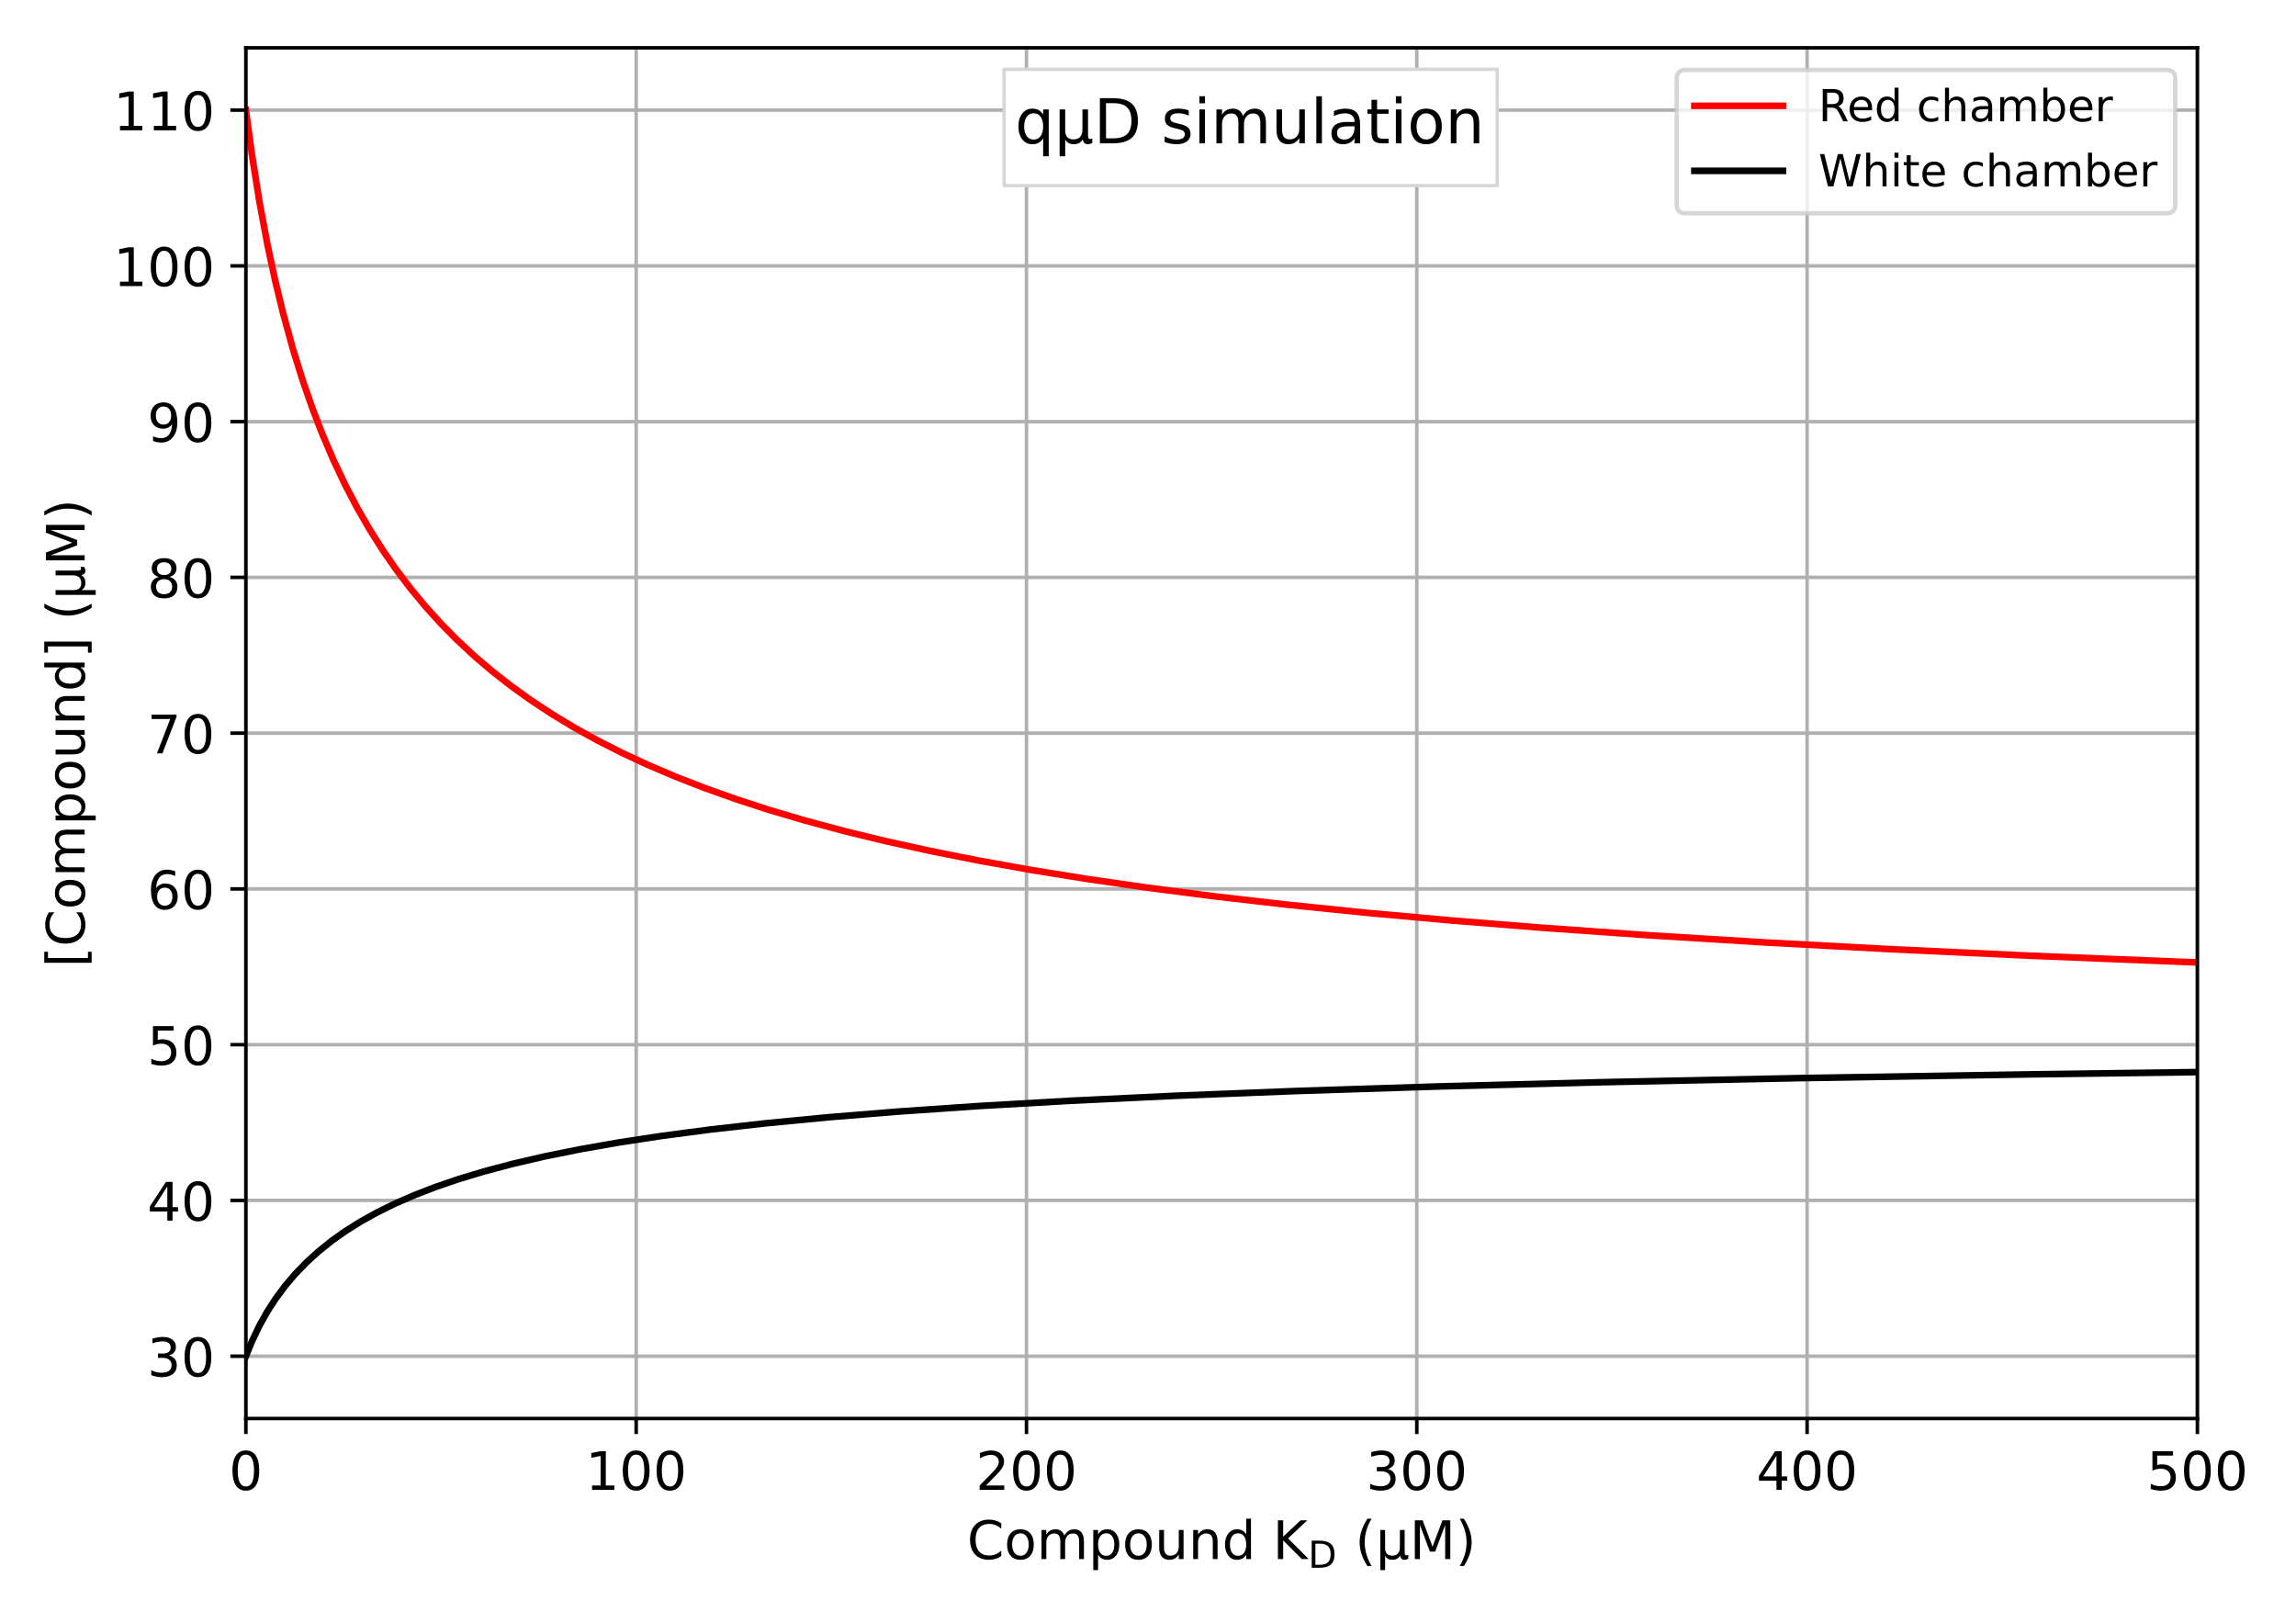 <?xml version="1.0" encoding="UTF-8" standalone="no"?>
<svg
   xmlns:dc="http://purl.org/dc/elements/1.1/"
   xmlns:cc="http://creativecommons.org/ns#"
   xmlns:rdf="http://www.w3.org/1999/02/22-rdf-syntax-ns#"
   xmlns:svg="http://www.w3.org/2000/svg"
   xmlns="http://www.w3.org/2000/svg"
   xmlns:xlink="http://www.w3.org/1999/xlink"
   xmlns:sodipodi="http://sodipodi.sourceforge.net/DTD/sodipodi-0.dtd"
   xmlns:inkscape="http://www.inkscape.org/namespaces/inkscape"
   height="366.48pt"
   version="1.1"
   viewBox="0 0 518.4 366.48"
   width="518.4pt"
   id="svg531"
   sodipodi:docname="2020-06-26_Figure1-KDvsConcentrations_SS1.svg"
   inkscape:version="1.0 (4035a4fb49, 2020-05-01)">
  <sodipodi:namedview
     inkscape:document-rotation="0"
     pagecolor="#ffffff"
     bordercolor="#666666"
     borderopacity="1"
     objecttolerance="10"
     gridtolerance="10"
     guidetolerance="10"
     inkscape:pageopacity="0"
     inkscape:pageshadow="2"
     inkscape:window-width="1920"
     inkscape:window-height="2050"
     id="namedview533"
     showgrid="false"
     inkscape:zoom="2.6134471"
     inkscape:cx="103.90079"
     inkscape:cy="247.46525"
     inkscape:window-x="-12"
     inkscape:window-y="-12"
     inkscape:window-maximized="0"
     inkscape:current-layer="svg531" />
  <defs
     id="defs4">
    <style
       type="text/css"
       id="style2">
*{stroke-linecap:butt;stroke-linejoin:round;}
  </style>
  </defs>
  <g
     id="patch_1">
    <path
       id="path6"
       style="fill:#ffffff"
       d="M 0,366.48 H 518.4 V 0 H 0 Z" />
  </g>
  <g
     id="axes_1">
    <g
       id="patch_2">
      <path
         id="path9"
         style="fill:#ffffff"
         d="M 55.514,320.239 H 496.14 V 10.791 H 55.514 Z" />
    </g>
    <g
       id="matplotlib.axis_1">
      <g
         id="xtick_1">
        <g
           id="line2d_1">
          <path
             id="path12"
             style="fill:none;stroke:#b0b0b0;stroke-width:0.8;stroke-linecap:square"
             d="M 55.514,320.239 V 10.791"
             clip-path="url(#pe818d9b431)" />
        </g>
        <g
           id="line2d_2">
          <defs
             id="defs16">
            <path
               style="stroke:#000000;stroke-width:0.8"
               id="mb9e44347bf"
               d="M 0,0 V 3.5" />
          </defs>
          <g
             id="g20">
            <use
               height="100%"
               width="100%"
               id="use18"
               y="320.239"
               xlink:href="#mb9e44347bf"
               x="55.514"
               style="stroke:#000000;stroke-width:0.8" />
          </g>
        </g>
        <g
           id="text_1">
          <!-- 0 -->
          <defs
             id="defs24">
            <path
               id="DejaVuSans-48"
               d="m 31.781,66.406 q -7.609,0 -11.453,-7.5 Q 16.5,51.422 16.5,36.375 q 0,-14.984 3.828,-22.484 3.844,-7.5 11.453,-7.5 7.672,0 11.5,7.5 3.844,7.5 3.844,22.484 0,15.047 -3.844,22.531 -3.828,7.5 -11.5,7.5 z m 0,7.812 q 12.266,0 18.734,-9.703 6.469,-9.688 6.469,-28.141 0,-18.406 -6.469,-28.109 -6.469,-9.688 -18.734,-9.688 -12.25,0 -18.719,9.688 Q 6.594,17.969 6.594,36.375 q 0,18.453 6.469,28.141 6.469,9.703 18.719,9.703 z" />
          </defs>
          <g
             id="g28"
             transform="matrix(0.12,0,0,-0.12,51.696,336.357)">
            <use
               height="100%"
               width="100%"
               y="0"
               x="0"
               id="use26"
               xlink:href="#DejaVuSans-48" />
          </g>
        </g>
      </g>
      <g
         id="xtick_2">
        <g
           id="line2d_3">
          <path
             id="path32"
             style="fill:none;stroke:#b0b0b0;stroke-width:0.8;stroke-linecap:square"
             d="M 143.639,320.239 V 10.791"
             clip-path="url(#pe818d9b431)" />
        </g>
        <g
           id="line2d_4">
          <g
             id="g37">
            <use
               height="100%"
               width="100%"
               id="use35"
               y="320.239"
               xlink:href="#mb9e44347bf"
               x="143.639"
               style="stroke:#000000;stroke-width:0.8" />
          </g>
        </g>
        <g
           id="text_2">
          <!-- 100 -->
          <defs
             id="defs41">
            <path
               id="DejaVuSans-49"
               d="m 12.406,8.297 h 16.109 v 55.625 L 10.984,60.406 v 8.984 l 17.438,3.516 H 38.281 V 8.297 H 54.391 V 0 H 12.406 Z" />
          </defs>
          <g
             id="g49"
             transform="matrix(0.12,0,0,-0.12,132.186,336.357)">
            <use
               height="100%"
               width="100%"
               y="0"
               x="0"
               id="use43"
               xlink:href="#DejaVuSans-49" />
            <use
               height="100%"
               width="100%"
               y="0"
               id="use45"
               xlink:href="#DejaVuSans-48"
               x="63.623" />
            <use
               height="100%"
               width="100%"
               y="0"
               id="use47"
               xlink:href="#DejaVuSans-48"
               x="127.246" />
          </g>
        </g>
      </g>
      <g
         id="xtick_3">
        <g
           id="line2d_5">
          <path
             id="path53"
             style="fill:none;stroke:#b0b0b0;stroke-width:0.8;stroke-linecap:square"
             d="M 231.764,320.239 V 10.791"
             clip-path="url(#pe818d9b431)" />
        </g>
        <g
           id="line2d_6">
          <g
             id="g58">
            <use
               height="100%"
               width="100%"
               id="use56"
               y="320.239"
               xlink:href="#mb9e44347bf"
               x="231.764"
               style="stroke:#000000;stroke-width:0.8" />
          </g>
        </g>
        <g
           id="text_3">
          <!-- 200 -->
          <defs
             id="defs62">
            <path
               id="DejaVuSans-50"
               d="M 19.188,8.297 H 53.609 V 0 H 7.328 v 8.297 q 5.609,5.812 15.297,15.594 9.703,9.797 12.188,12.641 4.734,5.312 6.609,9 1.891,3.688 1.891,7.25 0,5.812 -4.078,9.469 -4.078,3.672 -10.625,3.672 -4.641,0 -9.797,-1.609 -5.141,-1.609 -11,-4.891 v 9.969 Q 13.766,71.781 18.938,73 q 5.188,1.219 9.484,1.219 11.328,0 18.062,-5.672 6.734,-5.656 6.734,-15.125 0,-4.5 -1.688,-8.531 Q 49.859,40.875 45.406,35.406 44.188,33.984 37.641,27.219 31.109,20.453 19.188,8.297 Z" />
          </defs>
          <g
             id="g70"
             transform="matrix(0.12,0,0,-0.12,220.311,336.357)">
            <use
               height="100%"
               width="100%"
               y="0"
               x="0"
               id="use64"
               xlink:href="#DejaVuSans-50" />
            <use
               height="100%"
               width="100%"
               y="0"
               id="use66"
               xlink:href="#DejaVuSans-48"
               x="63.623" />
            <use
               height="100%"
               width="100%"
               y="0"
               id="use68"
               xlink:href="#DejaVuSans-48"
               x="127.246" />
          </g>
        </g>
      </g>
      <g
         id="xtick_4">
        <g
           id="line2d_7">
          <path
             id="path74"
             style="fill:none;stroke:#b0b0b0;stroke-width:0.8;stroke-linecap:square"
             d="M 319.889,320.239 V 10.791"
             clip-path="url(#pe818d9b431)" />
        </g>
        <g
           id="line2d_8">
          <g
             id="g79">
            <use
               height="100%"
               width="100%"
               id="use77"
               y="320.239"
               xlink:href="#mb9e44347bf"
               x="319.889"
               style="stroke:#000000;stroke-width:0.8" />
          </g>
        </g>
        <g
           id="text_4">
          <!-- 300 -->
          <defs
             id="defs83">
            <path
               id="DejaVuSans-51"
               d="M 40.578,39.312 Q 47.656,37.797 51.625,33 q 3.984,-4.781 3.984,-11.812 0,-10.781 -7.422,-16.703 -7.422,-5.906 -21.094,-5.906 -4.578,0 -9.438,0.906 -4.859,0.906 -10.031,2.719 v 9.516 q 4.094,-2.391 8.969,-3.609 4.891,-1.219 10.219,-1.219 9.266,0 14.125,3.656 4.859,3.656 4.859,10.641 0,6.453 -4.516,10.078 -4.516,3.641 -12.562,3.641 h -8.5 v 8.109 h 8.891 q 7.266,0 11.125,2.906 3.859,2.906 3.859,8.375 0,5.609 -3.984,8.609 -3.969,3.016 -11.391,3.016 -4.062,0 -8.703,-0.891 Q 15.375,64.156 9.812,62.312 v 8.781 q 5.625,1.562 10.531,2.344 4.906,0.781 9.25,0.781 11.234,0 17.766,-5.109 6.547,-5.094 6.547,-13.781 0,-6.062 -3.469,-10.234 -3.469,-4.172 -9.859,-5.781 z" />
          </defs>
          <g
             id="g91"
             transform="matrix(0.12,0,0,-0.12,308.437,336.357)">
            <use
               height="100%"
               width="100%"
               y="0"
               x="0"
               id="use85"
               xlink:href="#DejaVuSans-51" />
            <use
               height="100%"
               width="100%"
               y="0"
               id="use87"
               xlink:href="#DejaVuSans-48"
               x="63.623" />
            <use
               height="100%"
               width="100%"
               y="0"
               id="use89"
               xlink:href="#DejaVuSans-48"
               x="127.246" />
          </g>
        </g>
      </g>
      <g
         id="xtick_5">
        <g
           id="line2d_9">
          <path
             id="path95"
             style="fill:none;stroke:#b0b0b0;stroke-width:0.8;stroke-linecap:square"
             d="M 408.014,320.239 V 10.791"
             clip-path="url(#pe818d9b431)" />
        </g>
        <g
           id="line2d_10">
          <g
             id="g100">
            <use
               height="100%"
               width="100%"
               id="use98"
               y="320.239"
               xlink:href="#mb9e44347bf"
               x="408.014"
               style="stroke:#000000;stroke-width:0.8" />
          </g>
        </g>
        <g
           id="text_5">
          <!-- 400 -->
          <defs
             id="defs104">
            <path
               id="DejaVuSans-52"
               d="M 37.797,64.312 12.891,25.391 h 24.906 z m -2.594,8.594 h 12.406 V 25.391 h 10.406 V 17.188 H 47.609 V 0 h -9.812 V 17.188 H 4.891 v 9.516 z" />
          </defs>
          <g
             id="g112"
             transform="matrix(0.12,0,0,-0.12,396.562,336.357)">
            <use
               height="100%"
               width="100%"
               y="0"
               x="0"
               id="use106"
               xlink:href="#DejaVuSans-52" />
            <use
               height="100%"
               width="100%"
               y="0"
               id="use108"
               xlink:href="#DejaVuSans-48"
               x="63.623" />
            <use
               height="100%"
               width="100%"
               y="0"
               id="use110"
               xlink:href="#DejaVuSans-48"
               x="127.246" />
          </g>
        </g>
      </g>
      <g
         id="xtick_6">
        <g
           id="line2d_11">
          <path
             id="path116"
             style="fill:none;stroke:#b0b0b0;stroke-width:0.8;stroke-linecap:square"
             d="M 496.14,320.239 V 10.791"
             clip-path="url(#pe818d9b431)" />
        </g>
        <g
           id="line2d_12">
          <g
             id="g121">
            <use
               height="100%"
               width="100%"
               id="use119"
               y="320.239"
               xlink:href="#mb9e44347bf"
               x="496.14"
               style="stroke:#000000;stroke-width:0.8" />
          </g>
        </g>
        <g
           id="text_6">
          <!-- 500 -->
          <defs
             id="defs125">
            <path
               id="DejaVuSans-53"
               d="m 10.797,72.906 h 38.719 v -8.312 h -29.688 V 46.734 q 2.141,0.734 4.281,1.094 2.156,0.359 4.312,0.359 Q 40.625,48.188 47.75,41.5 54.891,34.812 54.891,23.391 54.891,11.625 47.562,5.094 40.234,-1.422 26.906,-1.422 q -4.594,0 -9.359,0.781 -4.75,0.781 -9.828,2.344 V 11.625 q 4.391,-2.391 9.078,-3.562 4.688,-1.172 9.906,-1.172 8.453,0 13.375,4.438 4.938,4.438 4.938,12.062 0,7.609 -4.938,12.047 -4.922,4.453 -13.375,4.453 -3.953,0 -7.891,-0.875 -3.922,-0.875 -8.016,-2.734 z" />
          </defs>
          <g
             id="g133"
             transform="matrix(0.12,0,0,-0.12,484.687,336.357)">
            <use
               height="100%"
               width="100%"
               y="0"
               x="0"
               id="use127"
               xlink:href="#DejaVuSans-53" />
            <use
               height="100%"
               width="100%"
               y="0"
               id="use129"
               xlink:href="#DejaVuSans-48"
               x="63.623" />
            <use
               height="100%"
               width="100%"
               y="0"
               id="use131"
               xlink:href="#DejaVuSans-48"
               x="127.246" />
          </g>
        </g>
      </g>
      <g
         id="text_7">
        <!-- Compound K$_\mathrm{D}$ (µM) -->
        <defs
           id="defs151">
          <path
             id="DejaVuSans-67"
             d="M 64.406,67.281 V 56.891 q -4.984,4.641 -10.625,6.922 -5.641,2.297 -11.984,2.297 -12.5,0 -19.141,-7.641 -6.641,-7.641 -6.641,-22.094 0,-14.406 6.641,-22.047 Q 29.297,6.688 41.797,6.688 q 6.344,0 11.984,2.297 5.641,2.297 10.625,6.938 V 5.609 Q 59.234,2.094 53.438,0.328 q -5.781,-1.75 -12.219,-1.75 -16.562,0 -26.094,10.125 Q 5.609,18.844 5.609,36.375 q 0,17.578 9.516,27.703 9.531,10.141 26.094,10.141 6.531,0 12.312,-1.734 5.797,-1.734 10.875,-5.203 z" />
          <path
             id="DejaVuSans-111"
             d="m 30.609,48.391 q -7.219,0 -11.422,-5.641 -4.203,-5.641 -4.203,-15.453 0,-9.812 4.172,-15.453 4.188,-5.641 11.453,-5.641 7.188,0 11.375,5.656 4.203,5.672 4.203,15.438 0,9.719 -4.203,15.406 -4.188,5.688 -11.375,5.688 z m 0,7.609 q 11.719,0 18.406,-7.625 6.703,-7.609 6.703,-21.078 0,-13.422 -6.703,-21.078 -6.688,-7.641 -18.406,-7.641 -11.766,0 -18.438,7.641 -6.656,7.656 -6.656,21.078 0,13.469 6.656,21.078 Q 18.844,56 30.609,56 Z" />
          <path
             id="DejaVuSans-109"
             d="M 52,44.188 Q 55.375,50.25 60.062,53.125 64.75,56 71.094,56 q 8.547,0 13.188,-5.984 4.641,-5.969 4.641,-17 V 0 h -9.031 v 32.719 q 0,7.859 -2.797,11.656 -2.781,3.812 -8.484,3.812 -6.984,0 -11.047,-4.641 -4.047,-4.625 -4.047,-12.641 V 0 h -9.031 v 32.719 q 0,7.906 -2.781,11.688 -2.781,3.781 -8.594,3.781 -6.891,0 -10.953,-4.656 -4.047,-4.656 -4.047,-12.625 V 0 h -9.031 v 54.688 h 9.031 v -8.5 q 3.078,5.031 7.375,7.422 Q 29.781,56 35.688,56 41.656,56 45.828,52.969 50,49.953 52,44.188 Z" />
          <path
             id="DejaVuSans-112"
             d="m 18.109,8.203 v -29 H 9.078 V 54.688 h 9.031 v -8.297 q 2.844,4.875 7.156,7.234 Q 29.594,56 35.594,56 q 9.969,0 16.188,-7.906 6.234,-7.906 6.234,-20.797 0,-12.891 -6.234,-20.812 -6.219,-7.906 -16.188,-7.906 -6,0 -10.328,2.375 -4.312,2.375 -7.156,7.25 z M 48.688,27.297 q 0,9.906 -4.078,15.547 -4.078,5.641 -11.203,5.641 -7.141,0 -11.219,-5.641 -4.078,-5.641 -4.078,-15.547 0,-9.906 4.078,-15.547 4.078,-5.641 11.219,-5.641 7.125,0 11.203,5.641 4.078,5.641 4.078,15.547 z" />
          <path
             id="DejaVuSans-117"
             d="M 8.5,21.578 V 54.688 h 8.984 V 21.922 q 0,-7.766 3.016,-11.656 3.031,-3.875 9.094,-3.875 7.266,0 11.484,4.641 4.234,4.641 4.234,12.656 v 31 h 8.984 V 0 H 45.312 V 8.406 Q 42.047,3.422 37.719,1 33.406,-1.422 27.688,-1.422 18.266,-1.422 13.375,4.438 8.5,10.297 8.5,21.578 Z M 31.109,56 Z" />
          <path
             id="DejaVuSans-110"
             d="M 54.891,33.016 V 0 H 45.906 v 32.719 q 0,7.766 -3.031,11.609 -3.031,3.859 -9.078,3.859 -7.281,0 -11.484,-4.641 -4.203,-4.625 -4.203,-12.641 V 0 h -9.031 v 54.688 h 9.031 v -8.5 q 3.234,4.938 7.594,7.375 4.375,2.438 10.094,2.438 9.422,0 14.25,-5.828 4.844,-5.828 4.844,-17.156 z" />
          <path
             id="DejaVuSans-100"
             d="m 45.406,46.391 v 29.594 h 8.984 V 0 H 45.406 v 8.203 q -2.828,-4.875 -7.156,-7.25 -4.312,-2.375 -10.375,-2.375 -9.906,0 -16.141,7.906 -6.219,7.922 -6.219,20.812 0,12.891 6.219,20.797 Q 17.969,56 27.875,56 q 6.062,0 10.375,-2.375 4.328,-2.359 7.156,-7.234 z M 14.797,27.297 q 0,-9.906 4.078,-15.547 4.078,-5.641 11.203,-5.641 7.125,0 11.219,5.641 4.109,5.641 4.109,15.547 0,9.906 -4.109,15.547 -4.094,5.641 -11.219,5.641 -7.125,0 -11.203,-5.641 -4.078,-5.641 -4.078,-15.547 z" />
          <path
             d=""
             id="DejaVuSans-32" />
          <path
             id="DejaVuSans-75"
             d="m 9.812,72.906 h 9.859 v -30.812 l 32.719,30.812 H 65.094 L 28.906,38.922 67.672,0 H 54.688 L 19.672,35.109 V 0 H 9.812 Z" />
          <path
             id="DejaVuSans-68"
             d="M 19.672,64.797 V 8.109 H 31.594 q 15.094,0 22.094,6.828 7,6.844 7,21.594 0,14.641 -7,21.453 -7,6.812 -22.094,6.812 z M 9.812,72.906 h 20.266 q 21.188,0 31.094,-8.812 9.922,-8.812 9.922,-27.562 0,-18.859 -9.969,-27.703 Q 51.172,0 30.078,0 H 9.812 Z" />
          <path
             id="DejaVuSans-40"
             d="M 31,75.875 Q 24.469,64.656 21.281,53.656 18.109,42.672 18.109,31.391 18.109,20.125 21.312,9.062 24.516,-2 31,-13.188 H 23.188 Q 15.875,-1.703 12.234,9.375 8.594,20.453 8.594,31.391 q 0,10.891 3.609,21.922 3.625,11.047 10.984,22.562 z" />
          <path
             id="DejaVuSans-181"
             d="M 8.5,-20.797 V 54.688 h 8.984 V 20.703 Q 17.484,13.625 20.844,10 q 3.375,-3.609 9.969,-3.609 7.219,0 10.859,4.094 3.641,4.109 3.641,12.312 V 54.688 h 8.984 V 12.594 q 0,-2.922 0.844,-4.312 Q 56,6.891 57.812,6.891 q 0.438,0 1.219,0.266 0.781,0.266 2.156,0.859 V 0.781 q -2,-1.125 -3.797,-1.656 -1.781,-0.547 -3.484,-0.547 -3.375,0 -5.375,1.906 -2,1.906 -2.734,5.812 Q 43.359,2.438 39.812,0.5 36.281,-1.422 31.5,-1.422 q -4.984,0 -8.484,1.906 -3.484,1.906 -5.531,5.719 v -27 z" />
          <path
             id="DejaVuSans-77"
             d="M 9.812,72.906 H 24.516 L 43.109,23.297 61.812,72.906 H 76.516 V 0 h -9.625 v 64.016 l -18.797,-50 H 38.188 l -18.797,50 V 0 H 9.812 Z" />
          <path
             id="DejaVuSans-41"
             d="m 8.016,75.875 h 7.812 q 7.312,-11.516 10.953,-22.562 3.641,-11.031 3.641,-21.922 0,-10.938 -3.641,-22.016 -3.641,-11.078 -10.953,-22.562 h -7.812 Q 14.5,-2 17.703,9.062 20.906,20.125 20.906,31.391 q 0,11.281 -3.203,22.266 -3.203,11 -9.688,22.219 z" />
        </defs>
        <g
           id="g185"
           transform="matrix(0.12,0,0,-0.12,218.347,351.972)">
          <use
             height="100%"
             width="100%"
             y="0"
             x="0"
             id="use153"
             xlink:href="#DejaVuSans-67"
             transform="translate(0,0.016)" />
          <use
             height="100%"
             width="100%"
             y="0"
             x="0"
             id="use155"
             xlink:href="#DejaVuSans-111"
             transform="translate(69.824,0.016)" />
          <use
             height="100%"
             width="100%"
             y="0"
             x="0"
             id="use157"
             xlink:href="#DejaVuSans-109"
             transform="translate(131.006,0.016)" />
          <use
             height="100%"
             width="100%"
             y="0"
             x="0"
             id="use159"
             xlink:href="#DejaVuSans-112"
             transform="translate(228.418,0.016)" />
          <use
             height="100%"
             width="100%"
             y="0"
             x="0"
             id="use161"
             xlink:href="#DejaVuSans-111"
             transform="translate(291.895,0.016)" />
          <use
             height="100%"
             width="100%"
             y="0"
             x="0"
             id="use163"
             xlink:href="#DejaVuSans-117"
             transform="translate(353.076,0.016)" />
          <use
             height="100%"
             width="100%"
             y="0"
             x="0"
             id="use165"
             xlink:href="#DejaVuSans-110"
             transform="translate(416.455,0.016)" />
          <use
             height="100%"
             width="100%"
             y="0"
             x="0"
             id="use167"
             xlink:href="#DejaVuSans-100"
             transform="translate(479.834,0.016)" />
          <use
             height="100%"
             width="100%"
             y="0"
             x="0"
             id="use169"
             xlink:href="#DejaVuSans-32"
             transform="translate(543.311,0.016)" />
          <use
             height="100%"
             width="100%"
             y="0"
             x="0"
             id="use171"
             xlink:href="#DejaVuSans-75"
             transform="translate(575.098,0.016)" />
          <use
             height="100%"
             width="100%"
             y="0"
             x="0"
             id="use173"
             xlink:href="#DejaVuSans-68"
             transform="matrix(0.7,0,0,0.7,641.631,-16.391)" />
          <use
             height="100%"
             width="100%"
             y="0"
             x="0"
             id="use175"
             xlink:href="#DejaVuSans-32"
             transform="translate(698.267,0.016)" />
          <use
             height="100%"
             width="100%"
             y="0"
             x="0"
             id="use177"
             xlink:href="#DejaVuSans-40"
             transform="translate(730.054,0.016)" />
          <use
             height="100%"
             width="100%"
             y="0"
             x="0"
             id="use179"
             xlink:href="#DejaVuSans-181"
             transform="translate(769.067,0.016)" />
          <use
             height="100%"
             width="100%"
             y="0"
             x="0"
             id="use181"
             xlink:href="#DejaVuSans-77"
             transform="translate(832.69,0.016)" />
          <use
             height="100%"
             width="100%"
             y="0"
             x="0"
             id="use183"
             xlink:href="#DejaVuSans-41"
             transform="translate(918.97,0.016)" />
        </g>
      </g>
    </g>
    <g
       id="matplotlib.axis_2">
      <g
         id="ytick_1">
        <g
           id="line2d_13">
          <path
             id="path189"
             style="fill:none;stroke:#b0b0b0;stroke-width:0.8;stroke-linecap:square"
             d="M 55.514,306.173 H 496.14"
             clip-path="url(#pe818d9b431)" />
        </g>
        <g
           id="line2d_14">
          <defs
             id="defs193">
            <path
               style="stroke:#000000;stroke-width:0.8"
               id="m6b01693703"
               d="M 0,0 H -3.5" />
          </defs>
          <g
             id="g197">
            <use
               height="100%"
               width="100%"
               id="use195"
               y="306.173"
               xlink:href="#m6b01693703"
               x="55.514"
               style="stroke:#000000;stroke-width:0.8" />
          </g>
        </g>
        <g
           id="text_8">
          <!-- 30 -->
          <g
             id="g204"
             transform="matrix(0.12,0,0,-0.12,33.244,310.732)">
            <use
               height="100%"
               width="100%"
               y="0"
               x="0"
               id="use200"
               xlink:href="#DejaVuSans-51" />
            <use
               height="100%"
               width="100%"
               y="0"
               id="use202"
               xlink:href="#DejaVuSans-48"
               x="63.623" />
          </g>
        </g>
      </g>
      <g
         id="ytick_2">
        <g
           id="line2d_15">
          <path
             id="path208"
             style="fill:none;stroke:#b0b0b0;stroke-width:0.8;stroke-linecap:square"
             d="M 55.514,271.008 H 496.14"
             clip-path="url(#pe818d9b431)" />
        </g>
        <g
           id="line2d_16">
          <g
             id="g213">
            <use
               height="100%"
               width="100%"
               id="use211"
               y="271.008"
               xlink:href="#m6b01693703"
               x="55.514"
               style="stroke:#000000;stroke-width:0.8" />
          </g>
        </g>
        <g
           id="text_9">
          <!-- 40 -->
          <g
             id="g220"
             transform="matrix(0.12,0,0,-0.12,33.244,275.567)">
            <use
               height="100%"
               width="100%"
               y="0"
               x="0"
               id="use216"
               xlink:href="#DejaVuSans-52" />
            <use
               height="100%"
               width="100%"
               y="0"
               id="use218"
               xlink:href="#DejaVuSans-48"
               x="63.623" />
          </g>
        </g>
      </g>
      <g
         id="ytick_3">
        <g
           id="line2d_17">
          <path
             id="path224"
             style="fill:none;stroke:#b0b0b0;stroke-width:0.8;stroke-linecap:square"
             d="M 55.514,235.844 H 496.14"
             clip-path="url(#pe818d9b431)" />
        </g>
        <g
           id="line2d_18">
          <g
             id="g229">
            <use
               height="100%"
               width="100%"
               id="use227"
               y="235.844"
               xlink:href="#m6b01693703"
               x="55.514"
               style="stroke:#000000;stroke-width:0.8" />
          </g>
        </g>
        <g
           id="text_10">
          <!-- 50 -->
          <g
             id="g236"
             transform="matrix(0.12,0,0,-0.12,33.244,240.403)">
            <use
               height="100%"
               width="100%"
               y="0"
               x="0"
               id="use232"
               xlink:href="#DejaVuSans-53" />
            <use
               height="100%"
               width="100%"
               y="0"
               id="use234"
               xlink:href="#DejaVuSans-48"
               x="63.623" />
          </g>
        </g>
      </g>
      <g
         id="ytick_4">
        <g
           id="line2d_19">
          <path
             id="path240"
             style="fill:none;stroke:#b0b0b0;stroke-width:0.8;stroke-linecap:square"
             d="M 55.514,200.679 H 496.14"
             clip-path="url(#pe818d9b431)" />
        </g>
        <g
           id="line2d_20">
          <g
             id="g245">
            <use
               height="100%"
               width="100%"
               id="use243"
               y="200.679"
               xlink:href="#m6b01693703"
               x="55.514"
               style="stroke:#000000;stroke-width:0.8" />
          </g>
        </g>
        <g
           id="text_11">
          <!-- 60 -->
          <defs
             id="defs249">
            <path
               id="DejaVuSans-54"
               d="m 33.016,40.375 q -6.641,0 -10.531,-4.547 -3.875,-4.531 -3.875,-12.438 0,-7.859 3.875,-12.438 3.891,-4.562 10.531,-4.562 6.641,0 10.516,4.562 3.875,4.578 3.875,12.438 0,7.906 -3.875,12.438 Q 39.656,40.375 33.016,40.375 Z M 52.594,71.297 V 62.312 q -3.719,1.75 -7.5,2.672 -3.781,0.938 -7.5,0.938 -9.766,0 -14.922,-6.594 -5.141,-6.594 -5.875,-19.922 2.875,4.25 7.219,6.516 4.359,2.266 9.578,2.266 10.984,0 17.359,-6.672 6.375,-6.656 6.375,-18.125 0,-11.234 -6.641,-18.031 -6.641,-6.781 -17.672,-6.781 -12.656,0 -19.344,9.688 -6.688,9.703 -6.688,28.109 0,17.281 8.203,27.562 8.203,10.281 22.016,10.281 3.719,0 7.5,-0.734 3.781,-0.734 7.891,-2.188 z" />
          </defs>
          <g
             id="g255"
             transform="matrix(0.12,0,0,-0.12,33.244,205.238)">
            <use
               height="100%"
               width="100%"
               y="0"
               x="0"
               id="use251"
               xlink:href="#DejaVuSans-54" />
            <use
               height="100%"
               width="100%"
               y="0"
               id="use253"
               xlink:href="#DejaVuSans-48"
               x="63.623" />
          </g>
        </g>
      </g>
      <g
         id="ytick_5">
        <g
           id="line2d_21">
          <path
             id="path259"
             style="fill:none;stroke:#b0b0b0;stroke-width:0.8;stroke-linecap:square"
             d="M 55.514,165.515 H 496.14"
             clip-path="url(#pe818d9b431)" />
        </g>
        <g
           id="line2d_22">
          <g
             id="g264">
            <use
               height="100%"
               width="100%"
               id="use262"
               y="165.515"
               xlink:href="#m6b01693703"
               x="55.514"
               style="stroke:#000000;stroke-width:0.8" />
          </g>
        </g>
        <g
           id="text_12">
          <!-- 70 -->
          <defs
             id="defs268">
            <path
               id="DejaVuSans-55"
               d="m 8.203,72.906 h 46.875 V 68.703 L 28.609,0 H 18.312 L 43.219,64.594 H 8.203 Z" />
          </defs>
          <g
             id="g274"
             transform="matrix(0.12,0,0,-0.12,33.244,170.074)">
            <use
               height="100%"
               width="100%"
               y="0"
               x="0"
               id="use270"
               xlink:href="#DejaVuSans-55" />
            <use
               height="100%"
               width="100%"
               y="0"
               id="use272"
               xlink:href="#DejaVuSans-48"
               x="63.623" />
          </g>
        </g>
      </g>
      <g
         id="ytick_6">
        <g
           id="line2d_23">
          <path
             id="path278"
             style="fill:none;stroke:#b0b0b0;stroke-width:0.8;stroke-linecap:square"
             d="M 55.514,130.35 H 496.14"
             clip-path="url(#pe818d9b431)" />
        </g>
        <g
           id="line2d_24">
          <g
             id="g283">
            <use
               height="100%"
               width="100%"
               id="use281"
               y="130.35"
               xlink:href="#m6b01693703"
               x="55.514"
               style="stroke:#000000;stroke-width:0.8" />
          </g>
        </g>
        <g
           id="text_13">
          <!-- 80 -->
          <defs
             id="defs287">
            <path
               id="DejaVuSans-56"
               d="m 31.781,34.625 q -7.031,0 -11.062,-3.766 -4.016,-3.766 -4.016,-10.344 0,-6.594 4.016,-10.359 4.031,-3.766 11.062,-3.766 7.031,0 11.078,3.781 4.062,3.797 4.062,10.344 0,6.578 -4.031,10.344 Q 38.875,34.625 31.781,34.625 Z m -9.859,4.188 Q 15.578,40.375 12.031,44.719 8.5,49.078 8.5,55.328 q 0,8.734 6.219,13.812 6.234,5.078 17.062,5.078 10.891,0 17.094,-5.078 6.203,-5.078 6.203,-13.812 0,-6.25 -3.547,-10.609 Q 48,40.375 41.703,38.812 q 7.125,-1.656 11.094,-6.5 3.984,-4.828 3.984,-11.797 0,-10.609 -6.469,-16.281 -6.469,-5.656 -18.531,-5.656 -12.047,0 -18.531,5.656 -6.469,5.672 -6.469,16.281 0,6.969 4,11.797 4.016,4.844 11.141,6.5 z M 18.312,54.391 q 0,-5.656 3.531,-8.828 3.547,-3.172 9.938,-3.172 6.359,0 9.938,3.172 3.594,3.172 3.594,8.828 0,5.672 -3.594,8.844 -3.578,3.172 -9.938,3.172 -6.391,0 -9.938,-3.172 Q 18.312,60.062 18.312,54.391 Z" />
          </defs>
          <g
             id="g293"
             transform="matrix(0.12,0,0,-0.12,33.244,134.909)">
            <use
               height="100%"
               width="100%"
               y="0"
               x="0"
               id="use289"
               xlink:href="#DejaVuSans-56" />
            <use
               height="100%"
               width="100%"
               y="0"
               id="use291"
               xlink:href="#DejaVuSans-48"
               x="63.623" />
          </g>
        </g>
      </g>
      <g
         id="ytick_7">
        <g
           id="line2d_25">
          <path
             id="path297"
             style="fill:none;stroke:#b0b0b0;stroke-width:0.8;stroke-linecap:square"
             d="M 55.514,95.186 H 496.14"
             clip-path="url(#pe818d9b431)" />
        </g>
        <g
           id="line2d_26">
          <g
             id="g302">
            <use
               height="100%"
               width="100%"
               id="use300"
               y="95.186"
               xlink:href="#m6b01693703"
               x="55.514"
               style="stroke:#000000;stroke-width:0.8" />
          </g>
        </g>
        <g
           id="text_14">
          <!-- 90 -->
          <defs
             id="defs306">
            <path
               id="DejaVuSans-57"
               d="M 10.984,1.516 V 10.5 Q 14.703,8.734 18.5,7.812 q 3.812,-0.922 7.484,-0.922 9.766,0 14.906,6.562 5.156,6.562 5.891,19.953 -2.828,-4.203 -7.188,-6.453 -4.344,-2.25 -9.609,-2.25 -10.938,0 -17.312,6.609 -6.375,6.625 -6.375,18.109 0,11.219 6.641,18 6.641,6.797 17.672,6.797 12.656,0 19.312,-9.703 6.672,-9.688 6.672,-28.141 0,-17.234 -8.188,-27.516 -8.172,-10.281 -21.984,-10.281 -3.719,0 -7.531,0.734 -3.797,0.734 -7.906,2.203 z m 19.625,30.906 q 6.641,0 10.516,4.531 3.891,4.547 3.891,12.469 0,7.859 -3.891,12.422 -3.875,4.562 -10.516,4.562 -6.641,0 -10.516,-4.562 -3.875,-4.562 -3.875,-12.422 0,-7.922 3.875,-12.469 3.875,-4.531 10.516,-4.531 z" />
          </defs>
          <g
             id="g312"
             transform="matrix(0.12,0,0,-0.12,33.244,99.745)">
            <use
               height="100%"
               width="100%"
               y="0"
               x="0"
               id="use308"
               xlink:href="#DejaVuSans-57" />
            <use
               height="100%"
               width="100%"
               y="0"
               id="use310"
               xlink:href="#DejaVuSans-48"
               x="63.623" />
          </g>
        </g>
      </g>
      <g
         id="ytick_8">
        <g
           id="line2d_27">
          <path
             id="path316"
             style="fill:none;stroke:#b0b0b0;stroke-width:0.8;stroke-linecap:square"
             d="M 55.514,60.021 H 496.14"
             clip-path="url(#pe818d9b431)" />
        </g>
        <g
           id="line2d_28">
          <g
             id="g321">
            <use
               height="100%"
               width="100%"
               id="use319"
               y="60.021"
               xlink:href="#m6b01693703"
               x="55.514"
               style="stroke:#000000;stroke-width:0.8" />
          </g>
        </g>
        <g
           id="text_15">
          <!-- 100 -->
          <g
             id="g330"
             transform="matrix(0.12,0,0,-0.12,25.609,64.58)">
            <use
               height="100%"
               width="100%"
               y="0"
               x="0"
               id="use324"
               xlink:href="#DejaVuSans-49" />
            <use
               height="100%"
               width="100%"
               y="0"
               id="use326"
               xlink:href="#DejaVuSans-48"
               x="63.623" />
            <use
               height="100%"
               width="100%"
               y="0"
               id="use328"
               xlink:href="#DejaVuSans-48"
               x="127.246" />
          </g>
        </g>
      </g>
      <g
         id="ytick_9">
        <g
           id="line2d_29">
          <path
             id="path334"
             style="fill:none;stroke:#b0b0b0;stroke-width:0.8;stroke-linecap:square"
             d="M 55.514,24.857 H 496.14"
             clip-path="url(#pe818d9b431)" />
        </g>
        <g
           id="line2d_30">
          <g
             id="g339">
            <use
               height="100%"
               width="100%"
               id="use337"
               y="24.857"
               xlink:href="#m6b01693703"
               x="55.514"
               style="stroke:#000000;stroke-width:0.8" />
          </g>
        </g>
        <g
           id="text_16">
          <!-- 110 -->
          <g
             id="g348"
             transform="matrix(0.12,0,0,-0.12,25.609,29.416)">
            <use
               height="100%"
               width="100%"
               y="0"
               x="0"
               id="use342"
               xlink:href="#DejaVuSans-49" />
            <use
               height="100%"
               width="100%"
               y="0"
               id="use344"
               xlink:href="#DejaVuSans-49"
               x="63.623" />
            <use
               height="100%"
               width="100%"
               y="0"
               id="use346"
               xlink:href="#DejaVuSans-48"
               x="127.246" />
          </g>
        </g>
      </g>
      <g
         id="text_17">
        <!-- [Compound] (µM) -->
        <defs
           id="defs354">
          <path
             id="DejaVuSans-91"
             d="M 8.594,75.984 H 29.297 V 69 H 17.578 V -6.203 h 11.719 V -13.188 H 8.594 Z" />
          <path
             id="DejaVuSans-93"
             d="M 30.422,75.984 V -13.188 H 9.719 v 6.984 H 21.391 V 69 H 9.719 v 6.984 z" />
        </defs>
        <g
           id="g386"
           transform="matrix(0,-0.12,-0.12,0,19.113,218.379)">
          <use
             height="100%"
             width="100%"
             y="0"
             x="0"
             id="use356"
             xlink:href="#DejaVuSans-91" />
          <use
             height="100%"
             width="100%"
             y="0"
             id="use358"
             xlink:href="#DejaVuSans-67"
             x="39.014" />
          <use
             height="100%"
             width="100%"
             y="0"
             id="use360"
             xlink:href="#DejaVuSans-111"
             x="108.838" />
          <use
             height="100%"
             width="100%"
             y="0"
             id="use362"
             xlink:href="#DejaVuSans-109"
             x="170.02" />
          <use
             height="100%"
             width="100%"
             y="0"
             id="use364"
             xlink:href="#DejaVuSans-112"
             x="267.432" />
          <use
             height="100%"
             width="100%"
             y="0"
             id="use366"
             xlink:href="#DejaVuSans-111"
             x="330.908" />
          <use
             height="100%"
             width="100%"
             y="0"
             id="use368"
             xlink:href="#DejaVuSans-117"
             x="392.09" />
          <use
             height="100%"
             width="100%"
             y="0"
             id="use370"
             xlink:href="#DejaVuSans-110"
             x="455.469" />
          <use
             height="100%"
             width="100%"
             y="0"
             id="use372"
             xlink:href="#DejaVuSans-100"
             x="518.848" />
          <use
             height="100%"
             width="100%"
             y="0"
             id="use374"
             xlink:href="#DejaVuSans-93"
             x="582.324" />
          <use
             height="100%"
             width="100%"
             y="0"
             id="use376"
             xlink:href="#DejaVuSans-32"
             x="621.338" />
          <use
             height="100%"
             width="100%"
             y="0"
             id="use378"
             xlink:href="#DejaVuSans-40"
             x="653.125" />
          <use
             height="100%"
             width="100%"
             y="0"
             id="use380"
             xlink:href="#DejaVuSans-181"
             x="692.139" />
          <use
             height="100%"
             width="100%"
             y="0"
             id="use382"
             xlink:href="#DejaVuSans-77"
             x="755.762" />
          <use
             height="100%"
             width="100%"
             y="0"
             id="use384"
             xlink:href="#DejaVuSans-41"
             x="842.041" />
        </g>
      </g>
    </g>
    <g
       id="line2d_31">
      <path
         id="path390"
         style="fill:none;stroke:#ff0000;stroke-width:1.5;stroke-linecap:square"
         d="m 55.514,24.857 1.323,9.769 1.764,11.066 1.764,9.435 1.764,8.218 1.764,7.271 2.205,8.037 2.205,7.102 2.205,6.348 2.205,5.727 2.646,6.191 2.646,5.571 2.646,5.05 2.646,4.608 3.087,4.898 3.087,4.458 3.087,4.079 3.529,4.263 3.529,3.895 3.529,3.576 3.97,3.691 3.97,3.385 4.411,3.449 4.411,3.162 4.852,3.191 4.852,2.927 5.293,2.93 5.734,2.905 5.734,2.66 6.175,2.627 6.616,2.575 7.057,2.509 7.498,2.432 7.939,2.348 8.821,2.371 9.262,2.257 10.145,2.238 11.027,2.194 11.909,2.132 12.791,2.056 13.673,1.971 14.996,1.933 16.319,1.876 17.643,1.803 19.407,1.758 21.171,1.694 23.377,1.647 26.023,1.606 28.669,1.542 31.757,1.484 35.726,1.442 1.764,0.066 v 0"
         clip-path="url(#pe818d9b431)" />
    </g>
    <g
       id="line2d_32">
      <path
         id="path393"
         style="fill:none;stroke:#000000;stroke-width:1.5;stroke-linecap:square"
         d="m 55.514,306.173 1.323,-3.256 1.764,-3.689 1.764,-3.145 1.764,-2.739 2.205,-2.988 2.205,-2.611 2.646,-2.745 2.646,-2.41 3.087,-2.476 3.087,-2.185 3.529,-2.211 3.529,-1.961 3.97,-1.962 4.411,-1.932 4.852,-1.878 5.293,-1.808 5.734,-1.727 6.616,-1.749 7.057,-1.632 7.939,-1.604 8.821,-1.549 9.703,-1.478 11.027,-1.449 12.35,-1.393 14.114,-1.358 15.878,-1.294 18.084,-1.242 20.73,-1.191 23.818,-1.136 27.346,-1.074 31.757,-1.019 37.491,-0.973 44.107,-0.914 52.487,-0.859 37.491,-0.503 v 0"
         clip-path="url(#pe818d9b431)" />
    </g>
    <g
       id="patch_3">
      <path
         id="path396"
         style="fill:none;stroke:#000000;stroke-width:0.8;stroke-linecap:square;stroke-linejoin:miter"
         d="M 55.514,320.239 V 10.791" />
    </g>
    <g
       id="patch_4">
      <path
         id="path399"
         style="fill:none;stroke:#000000;stroke-width:0.8;stroke-linecap:square;stroke-linejoin:miter"
         d="M 496.14,320.239 V 10.791" />
    </g>
    <g
       id="patch_5">
      <path
         id="path402"
         style="fill:none;stroke:#000000;stroke-width:0.8;stroke-linecap:square;stroke-linejoin:miter"
         d="M 55.514,320.239 H 496.14" />
    </g>
    <g
       id="patch_6">
      <path
         id="path405"
         style="fill:none;stroke:#000000;stroke-width:0.8;stroke-linecap:square;stroke-linejoin:miter"
         d="M 55.514,10.791 H 496.14" />
    </g>
    <g
       id="legend_1">
      <g
         id="patch_7">
        <path
           id="path408"
           style="opacity:0.8;fill:#ffffff;stroke:#cccccc;stroke-linejoin:miter"
           d="m 380.568,48.147 h 108.572 q 2,0 2,-2 v -28.356 q 0,-2 -2,-2 H 380.568 q -2,0 -2,2 v 28.356 q 0,2 2,2 z" />
      </g>
      <g
         id="line2d_33">
        <path
           id="path411"
           style="fill:none;stroke:#ff0000;stroke-width:1.5;stroke-linecap:square"
           d="m 382.568,23.889 h 20" />
      </g>
      <g
         id="line2d_34" />
      <g
         id="text_18">
        <!-- Red chamber -->
        <defs
           id="defs422">
          <path
             id="DejaVuSans-82"
             d="m 44.391,34.188 q 3.172,-1.078 6.172,-4.594 3,-3.516 6.031,-9.672 L 66.609,0 H 56 l -9.312,18.703 q -3.625,7.328 -7.016,9.719 -3.391,2.391 -9.25,2.391 h -10.75 V 0 H 9.812 v 72.906 h 22.266 q 12.5,0 18.656,-5.234 6.156,-5.219 6.156,-15.766 0,-6.891 -3.203,-11.438 -3.203,-4.531 -9.297,-6.281 z m -24.719,30.609 v -25.875 h 12.406 q 7.125,0 10.766,3.297 3.641,3.297 3.641,9.688 0,6.391 -3.641,9.641 -3.641,3.25 -10.766,3.25 z" />
          <path
             id="DejaVuSans-101"
             d="m 56.203,29.594 v -4.391 h -41.312 q 0.594,-9.281 5.594,-14.141 5,-4.859 13.938,-4.859 5.172,0 10.031,1.266 4.859,1.266 9.656,3.812 v -8.5 q -4.844,-2.047 -9.922,-3.125 -5.078,-1.078 -10.297,-1.078 -13.094,0 -20.734,7.609 -7.641,7.625 -7.641,20.625 0,13.422 7.25,21.297 Q 20.016,56 32.328,56 q 11.031,0 17.453,-7.109 6.422,-7.094 6.422,-19.297 z m -8.984,2.641 q -0.094,7.359 -4.125,11.75 -4.031,4.406 -10.672,4.406 -7.516,0 -12.031,-4.25 -4.516,-4.25 -5.203,-11.969 z" />
          <path
             id="DejaVuSans-99"
             d="M 48.781,52.594 V 44.188 q -3.812,2.109 -7.641,3.156 -3.828,1.047 -7.734,1.047 -8.75,0 -13.594,-5.547 -4.828,-5.531 -4.828,-15.547 0,-10.016 4.828,-15.562 4.844,-5.531 13.594,-5.531 3.906,0 7.734,1.047 3.828,1.047 7.641,3.156 v -8.312 q -3.766,-1.75 -7.797,-2.625 -4.016,-0.891 -8.562,-0.891 -12.359,0 -19.641,7.766 -7.266,7.766 -7.266,20.953 0,13.375 7.344,21.031 Q 20.219,56 33.016,56 q 4.141,0 8.094,-0.859 3.953,-0.844 7.672,-2.547 z" />
          <path
             id="DejaVuSans-104"
             d="M 54.891,33.016 V 0 H 45.906 v 32.719 q 0,7.766 -3.031,11.609 -3.031,3.859 -9.078,3.859 -7.281,0 -11.484,-4.641 -4.203,-4.625 -4.203,-12.641 V 0 h -9.031 v 75.984 h 9.031 V 46.188 q 3.234,4.938 7.594,7.375 4.375,2.438 10.094,2.438 9.422,0 14.25,-5.828 4.844,-5.828 4.844,-17.156 z" />
          <path
             id="DejaVuSans-97"
             d="m 34.281,27.484 q -10.891,0 -15.094,-2.484 -4.203,-2.484 -4.203,-8.5 0,-4.781 3.156,-7.594 3.156,-2.797 8.562,-2.797 7.484,0 12,5.297 4.516,5.297 4.516,14.078 v 2 z m 17.922,3.719 V 0 H 43.219 v 8.297 q -3.078,-4.969 -7.672,-7.344 -4.594,-2.375 -11.234,-2.375 -8.391,0 -13.359,4.719 Q 6,8.016 6,15.922 q 0,9.219 6.172,13.906 6.188,4.688 18.438,4.688 H 43.219 v 0.891 q 0,6.203 -4.078,9.594 -4.078,3.391 -11.453,3.391 -4.688,0 -9.141,-1.125 -4.438,-1.125 -8.531,-3.375 v 8.312 q 4.922,1.906 9.562,2.844 Q 24.219,56 28.609,56 q 11.875,0 17.734,-6.156 5.859,-6.141 5.859,-18.641 z" />
          <path
             id="DejaVuSans-98"
             d="m 48.688,27.297 q 0,9.906 -4.078,15.547 -4.078,5.641 -11.203,5.641 -7.141,0 -11.219,-5.641 -4.078,-5.641 -4.078,-15.547 0,-9.906 4.078,-15.547 4.078,-5.641 11.219,-5.641 7.125,0 11.203,5.641 4.078,5.641 4.078,15.547 z m -30.578,19.094 q 2.844,4.875 7.156,7.234 Q 29.594,56 35.594,56 q 9.969,0 16.188,-7.906 6.234,-7.906 6.234,-20.797 0,-12.891 -6.234,-20.812 -6.219,-7.906 -16.188,-7.906 -6,0 -10.328,2.375 -4.312,2.375 -7.156,7.25 V 0 h -9.031 v 75.984 h 9.031 z" />
          <path
             id="DejaVuSans-114"
             d="m 41.109,46.297 q -1.516,0.875 -3.297,1.281 Q 36.031,48 33.891,48 26.266,48 22.188,43.047 18.109,38.094 18.109,28.812 V 0 h -9.031 v 54.688 h 9.031 v -8.5 q 2.844,4.984 7.375,7.391 Q 30.031,56 36.531,56 q 0.922,0 2.047,-0.125 1.125,-0.109 2.484,-0.359 z" />
        </defs>
        <g
           id="g446"
           transform="matrix(0.1,0,0,-0.1,410.568,27.389)">
          <use
             height="100%"
             width="100%"
             y="0"
             x="0"
             id="use424"
             xlink:href="#DejaVuSans-82" />
          <use
             height="100%"
             width="100%"
             y="0"
             id="use426"
             xlink:href="#DejaVuSans-101"
             x="64.982" />
          <use
             height="100%"
             width="100%"
             y="0"
             id="use428"
             xlink:href="#DejaVuSans-100"
             x="126.506" />
          <use
             height="100%"
             width="100%"
             y="0"
             id="use430"
             xlink:href="#DejaVuSans-32"
             x="189.982" />
          <use
             height="100%"
             width="100%"
             y="0"
             id="use432"
             xlink:href="#DejaVuSans-99"
             x="221.77" />
          <use
             height="100%"
             width="100%"
             y="0"
             id="use434"
             xlink:href="#DejaVuSans-104"
             x="276.75" />
          <use
             height="100%"
             width="100%"
             y="0"
             id="use436"
             xlink:href="#DejaVuSans-97"
             x="340.129" />
          <use
             height="100%"
             width="100%"
             y="0"
             id="use438"
             xlink:href="#DejaVuSans-109"
             x="401.408" />
          <use
             height="100%"
             width="100%"
             y="0"
             id="use440"
             xlink:href="#DejaVuSans-98"
             x="498.82" />
          <use
             height="100%"
             width="100%"
             y="0"
             id="use442"
             xlink:href="#DejaVuSans-101"
             x="562.297" />
          <use
             height="100%"
             width="100%"
             y="0"
             id="use444"
             xlink:href="#DejaVuSans-114"
             x="623.82" />
        </g>
      </g>
      <g
         id="line2d_35">
        <path
           id="path449"
           style="fill:none;stroke:#000000;stroke-width:1.5;stroke-linecap:square"
           d="m 382.568,38.568 h 20" />
      </g>
      <g
         id="line2d_36" />
      <g
         id="text_19">
        <!-- White chamber -->
        <defs
           id="defs456">
          <path
             id="DejaVuSans-87"
             d="m 3.328,72.906 h 9.953 l 15.328,-61.625 15.281,61.625 h 11.094 l 15.328,-61.625 15.281,61.625 H 95.609 L 77.297,0 H 64.891 L 49.516,63.281 33.984,0 h -12.406 z" />
          <path
             id="DejaVuSans-105"
             d="M 9.422,54.688 H 18.406 V 0 H 9.422 Z m 0,21.297 H 18.406 V 64.594 H 9.422 Z" />
          <path
             id="DejaVuSans-116"
             d="M 18.312,70.219 V 54.688 h 18.5 v -6.984 h -18.5 v -29.688 q 0,-6.688 1.828,-8.594 1.828,-1.906 7.453,-1.906 H 36.812 V 0 H 27.594 Q 17.188,0 13.234,3.875 9.281,7.766 9.281,18.016 v 29.688 H 2.688 V 54.688 h 6.594 v 15.531 z" />
        </defs>
        <g
           id="g484"
           transform="matrix(0.1,0,0,-0.1,410.568,42.068)">
          <use
             height="100%"
             width="100%"
             y="0"
             x="0"
             id="use458"
             xlink:href="#DejaVuSans-87" />
          <use
             height="100%"
             width="100%"
             y="0"
             id="use460"
             xlink:href="#DejaVuSans-104"
             x="98.877" />
          <use
             height="100%"
             width="100%"
             y="0"
             id="use462"
             xlink:href="#DejaVuSans-105"
             x="162.256" />
          <use
             height="100%"
             width="100%"
             y="0"
             id="use464"
             xlink:href="#DejaVuSans-116"
             x="190.039" />
          <use
             height="100%"
             width="100%"
             y="0"
             id="use466"
             xlink:href="#DejaVuSans-101"
             x="229.248" />
          <use
             height="100%"
             width="100%"
             y="0"
             id="use468"
             xlink:href="#DejaVuSans-32"
             x="290.771" />
          <use
             height="100%"
             width="100%"
             y="0"
             id="use470"
             xlink:href="#DejaVuSans-99"
             x="322.559" />
          <use
             height="100%"
             width="100%"
             y="0"
             id="use472"
             xlink:href="#DejaVuSans-104"
             x="377.539" />
          <use
             height="100%"
             width="100%"
             y="0"
             id="use474"
             xlink:href="#DejaVuSans-97"
             x="440.918" />
          <use
             height="100%"
             width="100%"
             y="0"
             id="use476"
             xlink:href="#DejaVuSans-109"
             x="502.197" />
          <use
             height="100%"
             width="100%"
             y="0"
             id="use478"
             xlink:href="#DejaVuSans-98"
             x="599.609" />
          <use
             height="100%"
             width="100%"
             y="0"
             id="use480"
             xlink:href="#DejaVuSans-101"
             x="663.086" />
          <use
             height="100%"
             width="100%"
             y="0"
             id="use482"
             xlink:href="#DejaVuSans-114"
             x="724.609" />
        </g>
      </g>
    </g>
  </g>
  <defs
     id="defs529">
    <clipPath
       id="pe818d9b431">
      <rect
         height="309.448"
         width="440.626"
         x="55.514"
         y="10.791"
         id="rect526" />
    </clipPath>
  </defs>
  <rect
     style="fill:#ffffff;fill-opacity:1;fill-rule:evenodd;stroke:#d6d6d6;stroke-width:0.75;stroke-linecap:butt;stroke-linejoin:round;stroke-miterlimit:4;stroke-dasharray:none;stroke-dashoffset:3.451;stroke-opacity:1;paint-order:normal"
     id="rect1681"
     width="111.347"
     height="26.258"
     x="226.712"
     y="15.64" />
  <g
     id="text_20"
     transform="translate(22.972,3.401)"
     style="fill:#000000;fill-opacity:1;stroke-width:0.75;stroke-miterlimit:4;stroke-dasharray:none">
    <!-- qµD simulation -->
    <defs
       id="defs492">
      <path
         id="DejaVuSans-113"
         d="m 14.797,27.297 q 0,-9.906 4.078,-15.547 4.078,-5.641 11.203,-5.641 7.125,0 11.219,5.641 4.109,5.641 4.109,15.547 0,9.906 -4.109,15.547 -4.094,5.641 -11.219,5.641 -7.125,0 -11.203,-5.641 -4.078,-5.641 -4.078,-15.547 z M 45.406,8.203 q -2.828,-4.875 -7.156,-7.25 -4.312,-2.375 -10.375,-2.375 -9.906,0 -16.141,7.906 -6.219,7.922 -6.219,20.812 0,12.891 6.219,20.797 Q 17.969,56 27.875,56 q 6.062,0 10.375,-2.375 4.328,-2.359 7.156,-7.234 V 54.688 h 8.984 V -20.797 H 45.406 Z" />
      <path
         id="DejaVuSans-115"
         d="m 44.281,53.078 v -8.5 Q 40.484,46.531 36.375,47.5 q -4.094,0.984 -8.5,0.984 -6.688,0 -10.031,-2.047 Q 14.5,44.391 14.5,40.281 q 0,-3.125 2.391,-4.906 2.391,-1.781 9.625,-3.391 l 3.078,-0.688 Q 39.156,29.25 43.188,25.516 47.219,21.781 47.219,15.094 q 0,-7.625 -6.031,-12.078 -6.031,-4.438 -16.578,-4.438 -4.391,0 -9.156,0.859 Q 10.688,0.297 5.422,2 v 9.281 q 4.984,-2.594 9.812,-3.891 4.828,-1.281 9.578,-1.281 6.344,0 9.75,2.172 3.422,2.172 3.422,6.125 0,3.656 -2.469,5.609 -2.453,1.953 -10.812,3.766 l -3.125,0.734 q -8.344,1.75 -12.062,5.391 -3.703,3.641 -3.703,9.984 0,7.719 5.469,11.906 Q 16.75,56 26.812,56 q 4.969,0 9.359,-0.734 4.406,-0.719 8.109,-2.188 z" />
      <path
         id="DejaVuSans-108"
         d="M 9.422,75.984 H 18.406 V 0 H 9.422 Z" />
    </defs>
    <g
       id="g522"
       transform="matrix(0.14,0,0,-0.14,206.199,28.962)"
       style="fill:#000000;fill-opacity:1;stroke-width:5.357;stroke-miterlimit:4;stroke-dasharray:none">
      <use
         height="100%"
         width="100%"
         y="0"
         x="0"
         id="use494"
         xlink:href="#DejaVuSans-113"
         style="fill:#000000;fill-opacity:1;stroke-width:5.357;stroke-miterlimit:4;stroke-dasharray:none" />
      <use
         height="100%"
         width="100%"
         y="0"
         id="use496"
         xlink:href="#DejaVuSans-181"
         x="63.477"
         style="fill:#000000;fill-opacity:1;stroke-width:5.357;stroke-miterlimit:4;stroke-dasharray:none" />
      <use
         height="100%"
         width="100%"
         y="0"
         id="use498"
         xlink:href="#DejaVuSans-68"
         x="127.1"
         style="fill:#000000;fill-opacity:1;stroke-width:5.357;stroke-miterlimit:4;stroke-dasharray:none" />
      <use
         height="100%"
         width="100%"
         y="0"
         id="use500"
         xlink:href="#DejaVuSans-32"
         x="204.102"
         style="fill:#000000;fill-opacity:1;stroke-width:5.357;stroke-miterlimit:4;stroke-dasharray:none" />
      <use
         height="100%"
         width="100%"
         y="0"
         id="use502"
         xlink:href="#DejaVuSans-115"
         x="235.889"
         style="fill:#000000;fill-opacity:1;stroke-width:5.357;stroke-miterlimit:4;stroke-dasharray:none" />
      <use
         height="100%"
         width="100%"
         y="0"
         id="use504"
         xlink:href="#DejaVuSans-105"
         x="287.988"
         style="fill:#000000;fill-opacity:1;stroke-width:5.357;stroke-miterlimit:4;stroke-dasharray:none" />
      <use
         height="100%"
         width="100%"
         y="0"
         id="use506"
         xlink:href="#DejaVuSans-109"
         x="315.771"
         style="fill:#000000;fill-opacity:1;stroke-width:5.357;stroke-miterlimit:4;stroke-dasharray:none" />
      <use
         height="100%"
         width="100%"
         y="0"
         id="use508"
         xlink:href="#DejaVuSans-117"
         x="413.184"
         style="fill:#000000;fill-opacity:1;stroke-width:5.357;stroke-miterlimit:4;stroke-dasharray:none" />
      <use
         height="100%"
         width="100%"
         y="0"
         id="use510"
         xlink:href="#DejaVuSans-108"
         x="476.562"
         style="fill:#000000;fill-opacity:1;stroke-width:5.357;stroke-miterlimit:4;stroke-dasharray:none" />
      <use
         height="100%"
         width="100%"
         y="0"
         id="use512"
         xlink:href="#DejaVuSans-97"
         x="504.346"
         style="fill:#000000;fill-opacity:1;stroke-width:5.357;stroke-miterlimit:4;stroke-dasharray:none" />
      <use
         height="100%"
         width="100%"
         y="0"
         id="use514"
         xlink:href="#DejaVuSans-116"
         x="565.625"
         style="fill:#000000;fill-opacity:1;stroke-width:5.357;stroke-miterlimit:4;stroke-dasharray:none" />
      <use
         height="100%"
         width="100%"
         y="0"
         id="use516"
         xlink:href="#DejaVuSans-105"
         x="604.834"
         style="fill:#000000;fill-opacity:1;stroke-width:5.357;stroke-miterlimit:4;stroke-dasharray:none" />
      <use
         height="100%"
         width="100%"
         y="0"
         id="use518"
         xlink:href="#DejaVuSans-111"
         x="632.617"
         style="fill:#000000;fill-opacity:1;stroke-width:5.357;stroke-miterlimit:4;stroke-dasharray:none" />
      <use
         height="100%"
         width="100%"
         y="0"
         id="use520"
         xlink:href="#DejaVuSans-110"
         x="693.799"
         style="fill:#000000;fill-opacity:1;stroke-width:5.357;stroke-miterlimit:4;stroke-dasharray:none" />
    </g>
  </g>
</svg>
